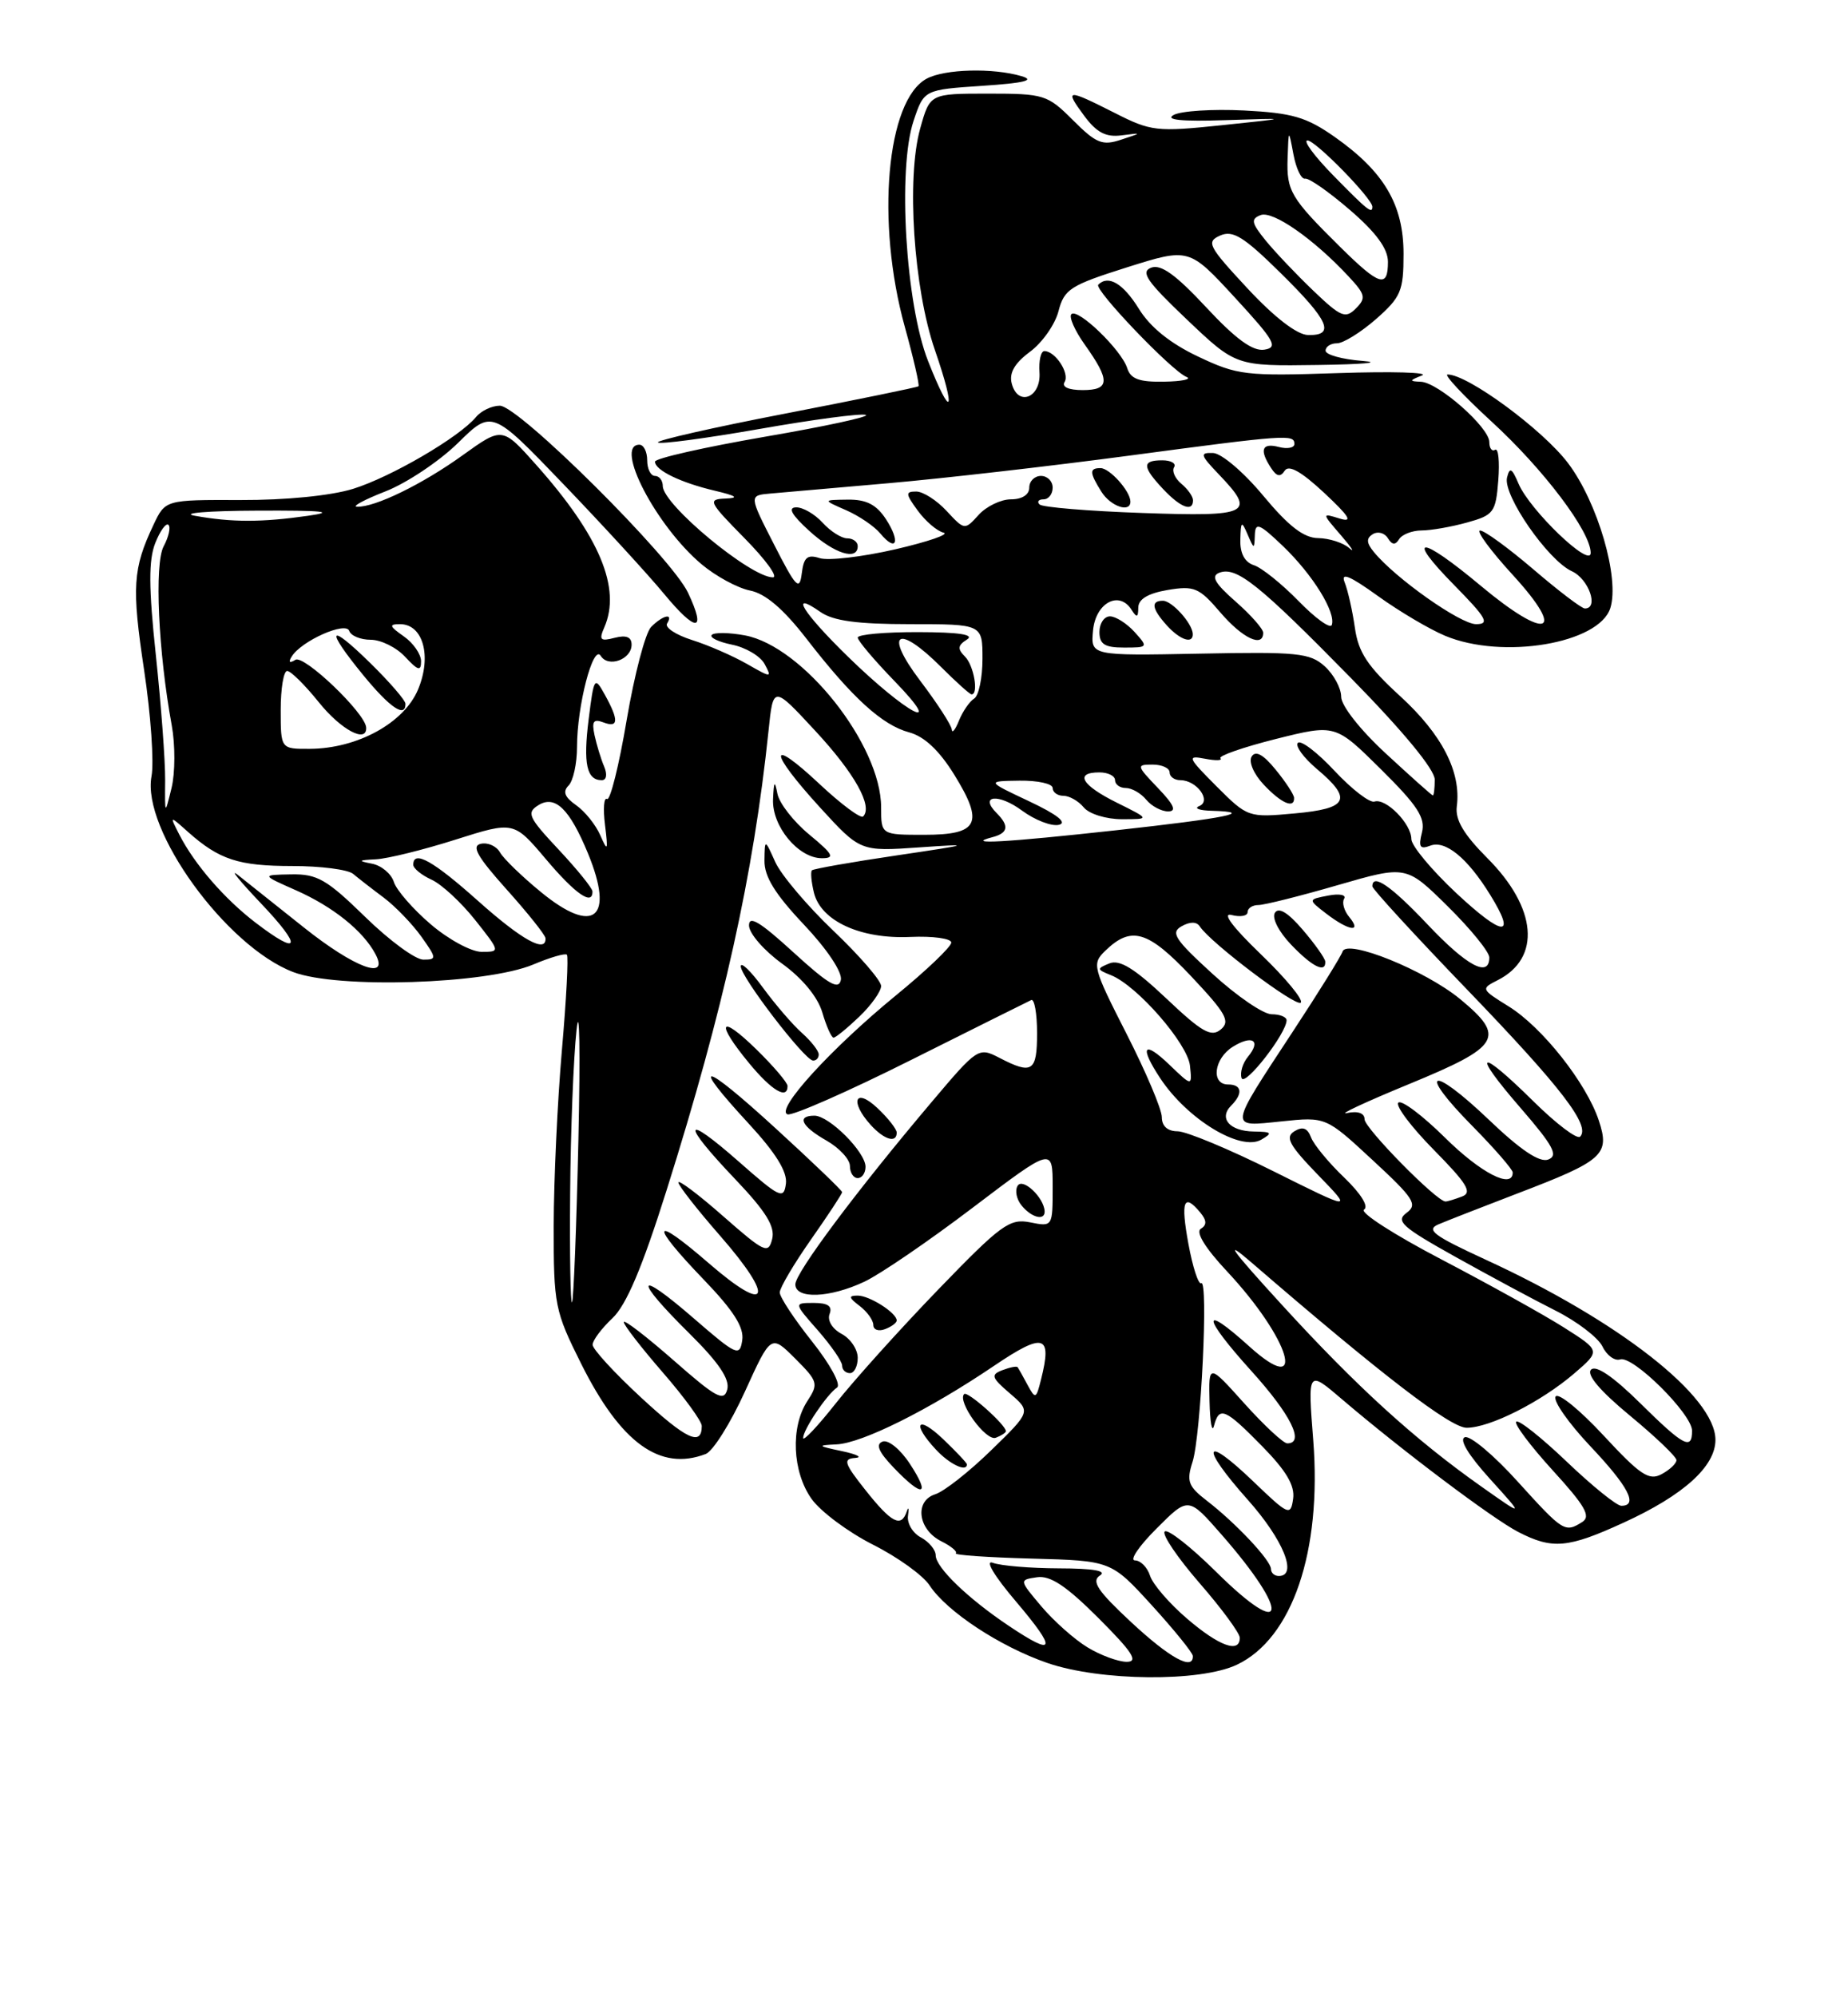 <?xml version="1.0" encoding="UTF-8" standalone="no"?>
<!DOCTYPE svg PUBLIC "-//W3C//DTD SVG 1.1//EN" "http://www.w3.org/Graphics/SVG/1.1/DTD/svg11.dtd" >
<svg xmlns="http://www.w3.org/2000/svg" xmlns:xlink="http://www.w3.org/1999/xlink" version="1.1" viewBox="0 0 237 256">
 <g >
 <path fill="currentColor"
d=" M 158.63 213.37 C 165.74 210.00 169.53 198.85 168.42 184.61 C 167.71 175.59 167.71 175.59 172.11 179.35 C 179.82 185.93 191.40 194.64 194.70 196.35 C 199.10 198.62 201.08 198.44 208.27 195.14 C 215.92 191.64 220.00 187.95 220.00 184.55 C 220.00 178.99 207.64 169.31 190.50 161.44 C 183.81 158.36 182.83 157.62 184.50 156.92 C 185.60 156.45 190.10 154.70 194.50 153.01 C 205.64 148.76 206.49 148.01 205.05 143.64 C 203.46 138.83 197.79 131.65 193.46 128.98 C 189.93 126.79 189.90 126.73 192.08 125.63 C 197.68 122.79 197.12 116.36 190.73 109.97 C 187.71 106.94 186.61 105.08 186.83 103.36 C 187.41 98.96 184.94 94.15 179.60 89.26 C 175.39 85.41 174.21 83.64 173.76 80.47 C 173.45 78.29 172.86 75.67 172.45 74.65 C 171.91 73.30 173.07 73.77 176.71 76.39 C 179.46 78.37 183.34 80.66 185.33 81.49 C 192.69 84.57 205.07 82.49 206.52 77.94 C 207.73 74.11 204.91 64.41 201.11 59.38 C 197.87 55.08 188.25 48.00 185.65 48.00 C 185.13 48.00 187.66 50.70 191.26 54.01 C 197.97 60.15 204.00 68.14 204.00 70.87 C 204.00 72.88 196.19 65.39 194.75 62.00 C 193.89 59.98 193.61 59.83 193.27 61.22 C 192.74 63.48 198.52 71.82 201.59 73.22 C 203.76 74.21 205.08 78.01 203.25 77.99 C 202.84 77.99 199.88 75.74 196.67 72.99 C 193.46 70.25 190.38 68.00 189.82 68.00 C 189.26 68.00 191.16 70.59 194.06 73.75 C 201.00 81.34 198.39 82.17 189.90 75.08 C 182.11 68.57 180.12 68.52 186.50 75.00 C 190.65 79.22 191.09 80.00 189.30 80.00 C 187.29 80.00 178.99 74.15 176.20 70.76 C 175.23 69.58 175.20 69.00 176.06 68.46 C 176.70 68.07 177.57 68.30 177.99 68.98 C 178.53 69.86 178.95 69.89 179.43 69.11 C 179.81 68.50 181.10 68.00 182.31 67.99 C 183.51 67.99 186.14 67.53 188.15 66.97 C 191.56 66.03 191.83 65.67 192.15 61.58 C 192.34 59.16 192.16 57.40 191.75 57.65 C 191.34 57.91 191.00 57.46 191.00 56.66 C 191.00 54.78 184.45 49.02 182.22 48.93 C 180.70 48.87 180.72 48.77 182.35 48.13 C 183.37 47.73 178.54 47.59 171.61 47.82 C 159.73 48.22 158.71 48.10 153.63 45.69 C 150.08 44.01 147.51 41.94 146.05 39.57 C 144.04 36.33 142.14 35.20 140.85 36.49 C 140.25 37.08 150.28 47.56 152.16 48.31 C 152.90 48.60 151.62 48.88 149.32 48.92 C 146.10 48.98 145.00 48.58 144.56 47.18 C 143.82 44.85 138.22 39.45 137.40 40.27 C 137.06 40.61 137.83 42.36 139.11 44.16 C 142.41 48.78 142.35 50.00 138.85 50.00 C 137.04 50.00 136.13 49.59 136.53 48.96 C 137.21 47.86 135.34 45.00 133.94 45.00 C 133.49 45.00 133.21 46.22 133.31 47.71 C 133.54 50.97 130.54 52.18 129.75 49.15 C 129.40 47.80 130.12 46.55 132.09 45.09 C 133.66 43.93 135.31 41.59 135.75 39.88 C 136.48 37.06 137.27 36.56 144.52 34.27 C 152.49 31.76 152.49 31.76 158.36 38.13 C 163.49 43.70 163.97 44.54 162.13 44.82 C 160.65 45.04 158.48 43.46 154.69 39.39 C 150.80 35.21 148.88 33.83 147.63 34.31 C 146.23 34.85 147.08 36.08 152.21 40.95 C 158.50 46.93 158.50 46.93 169.00 46.78 C 174.78 46.70 177.36 46.47 174.75 46.26 C 172.14 46.06 170.00 45.47 170.00 44.95 C 170.00 44.43 170.66 44.00 171.47 44.00 C 172.27 44.00 174.52 42.60 176.47 40.90 C 179.67 38.08 180.00 37.30 180.00 32.54 C 180.00 26.24 177.51 22.01 171.17 17.55 C 167.53 15.00 165.75 14.48 159.53 14.16 C 155.50 13.96 151.44 14.22 150.51 14.74 C 149.37 15.37 151.54 15.59 157.16 15.40 C 165.50 15.13 165.50 15.13 156.69 16.05 C 148.33 16.92 147.61 16.84 142.97 14.48 C 136.77 11.35 136.48 11.37 139.05 14.85 C 140.63 16.98 141.82 17.61 143.82 17.35 C 146.50 17.01 146.50 17.01 143.76 17.91 C 141.38 18.70 140.58 18.38 137.61 15.41 C 134.34 12.14 133.90 12.00 126.73 12.00 C 119.26 12.00 119.26 12.00 118.01 16.48 C 116.23 22.82 117.17 36.99 119.90 44.87 C 122.68 52.92 122.04 53.94 119.02 46.27 C 116.14 38.97 115.10 21.67 117.16 15.50 C 118.50 11.50 118.50 11.50 126.00 11.00 C 131.40 10.64 132.80 10.29 131.00 9.76 C 127.33 8.68 121.16 8.84 118.85 10.08 C 113.69 12.84 112.31 28.46 116.04 41.90 C 117.16 45.94 117.95 49.37 117.79 49.51 C 117.63 49.65 109.94 51.22 100.71 53.01 C 91.47 54.79 84.13 56.46 84.38 56.71 C 84.64 56.97 90.48 56.19 97.36 54.99 C 104.24 53.78 110.39 52.96 111.03 53.18 C 111.66 53.39 105.84 54.65 98.09 55.98 C 90.34 57.32 84.00 58.75 84.00 59.17 C 84.00 60.27 87.30 61.87 91.69 62.90 C 94.47 63.56 94.83 63.83 93.04 63.90 C 90.72 63.99 90.87 64.30 95.50 69.00 C 98.21 71.75 99.84 74.00 99.12 74.00 C 96.26 74.00 85.00 64.67 85.00 62.30 C 85.00 61.59 84.55 61.00 84.00 61.00 C 83.45 61.00 83.00 60.10 83.00 59.00 C 83.00 57.90 82.55 57.00 82.00 57.00 C 78.72 57.00 84.13 67.41 89.97 72.32 C 91.79 73.85 94.59 75.37 96.18 75.69 C 98.17 76.08 100.47 78.05 103.44 81.88 C 109.30 89.45 113.14 92.94 116.60 93.87 C 118.54 94.39 120.45 96.18 122.37 99.28 C 126.24 105.53 125.51 107.00 118.53 107.00 C 113.00 107.00 113.00 107.00 113.00 103.47 C 113.00 95.48 102.98 82.84 95.54 81.44 C 93.54 81.07 91.63 81.04 91.29 81.37 C 90.96 81.71 92.12 82.27 93.88 82.63 C 95.63 82.98 97.52 84.10 98.06 85.11 C 99.02 86.90 98.94 86.90 95.78 85.09 C 93.97 84.06 90.81 82.68 88.74 82.03 C 86.67 81.37 85.24 80.43 85.55 79.92 C 86.41 78.53 85.04 78.82 83.51 80.35 C 82.77 81.09 81.36 86.46 80.37 92.28 C 79.39 98.10 78.25 102.66 77.85 102.41 C 77.45 102.16 77.33 103.65 77.59 105.73 C 78.00 109.06 77.93 109.22 76.99 107.07 C 76.41 105.73 75.01 103.99 73.88 103.20 C 72.41 102.17 72.14 101.46 72.92 100.68 C 73.51 100.09 74.00 97.86 74.00 95.74 C 74.00 90.47 76.07 82.50 77.04 84.06 C 78.00 85.62 81.00 84.53 81.00 82.63 C 81.00 81.64 80.31 81.37 78.83 81.75 C 76.99 82.23 76.79 82.03 77.50 80.41 C 79.69 75.40 76.90 68.72 68.78 59.60 C 64.42 54.70 64.42 54.70 59.35 58.34 C 54.17 62.07 48.07 65.04 45.78 64.95 C 45.08 64.93 46.72 64.04 49.44 62.98 C 52.15 61.92 56.33 59.13 58.73 56.78 C 63.08 52.50 63.08 52.50 72.29 62.09 C 77.36 67.37 83.14 73.67 85.14 76.09 C 89.30 81.12 90.64 81.07 88.24 75.98 C 86.13 71.47 66.52 52.00 64.10 52.00 C 63.08 52.00 61.71 52.65 61.05 53.45 C 58.89 56.05 50.14 61.15 45.27 62.66 C 42.42 63.54 36.62 64.11 30.85 64.09 C 21.20 64.06 21.20 64.06 19.68 67.28 C 17.03 72.88 16.88 75.24 18.48 85.88 C 19.34 91.59 19.77 97.72 19.43 99.50 C 18.15 106.34 28.98 121.30 37.60 124.59 C 43.27 126.76 62.38 126.15 68.40 123.62 C 70.55 122.71 72.49 122.15 72.70 122.37 C 72.92 122.59 72.63 128.11 72.06 134.63 C 71.49 141.16 71.02 151.28 71.01 157.12 C 71.00 167.28 71.15 168.03 74.54 174.81 C 79.62 184.97 84.65 188.61 90.51 186.36 C 91.43 186.01 93.69 182.41 95.53 178.37 C 98.87 171.03 98.87 171.03 101.98 174.13 C 104.91 177.06 104.99 177.36 103.54 179.58 C 101.36 182.91 101.61 188.65 104.09 192.13 C 105.24 193.74 108.77 196.37 111.93 197.97 C 115.10 199.56 118.38 201.92 119.22 203.21 C 121.41 206.55 128.23 211.04 134.30 213.14 C 141.11 215.49 153.91 215.61 158.63 213.37 Z  M 77.48 98.25 C 77.07 97.29 76.52 95.48 76.25 94.24 C 75.87 92.46 76.11 92.11 77.38 92.59 C 79.33 93.34 79.39 92.33 77.56 89.03 C 76.25 86.66 76.17 86.78 75.49 92.21 C 74.78 97.89 75.24 100.00 77.17 100.00 C 77.78 100.00 77.91 99.27 77.48 98.25 Z  M 139.46 211.14 C 137.78 210.12 135.13 207.76 133.55 205.89 C 130.69 202.50 130.69 202.50 133.00 202.16 C 134.70 201.91 136.75 203.27 140.89 207.41 C 145.26 211.78 146.04 213.00 144.49 213.00 C 143.40 212.99 141.13 212.16 139.46 211.14 Z  M 145.06 207.91 C 140.77 203.92 139.93 202.66 141.06 201.94 C 142.01 201.34 140.23 201.03 135.83 201.02 C 132.16 201.01 128.34 200.69 127.33 200.31 C 126.26 199.91 127.51 202.00 130.33 205.31 C 135.61 211.54 135.35 212.39 129.39 208.40 C 124.13 204.88 120.00 200.90 120.00 199.35 C 120.00 198.65 119.14 197.61 118.09 197.05 C 117.04 196.49 116.30 195.23 116.45 194.26 C 116.59 193.29 116.52 193.06 116.28 193.75 C 115.57 195.84 114.32 195.19 111.00 191.00 C 108.26 187.55 108.08 186.98 109.67 186.87 C 110.67 186.80 109.92 186.41 108.00 186.00 C 104.81 185.33 104.75 185.25 107.28 185.13 C 110.57 184.98 119.15 180.70 127.50 175.05 C 133.88 170.74 134.96 171.06 133.51 176.81 C 132.88 179.33 132.79 179.37 131.77 177.49 C 131.19 176.39 130.61 175.38 130.50 175.23 C 130.38 175.08 129.51 175.25 128.55 175.62 C 127.03 176.20 127.14 176.56 129.52 178.60 C 132.22 180.92 132.22 180.92 127.11 185.89 C 124.30 188.63 121.08 191.16 119.95 191.52 C 117.24 192.38 117.72 196.06 120.74 197.56 C 121.98 198.18 122.80 198.86 122.58 199.09 C 122.35 199.32 126.74 199.62 132.33 199.77 C 142.50 200.04 142.50 200.04 147.73 205.77 C 150.60 208.92 152.96 211.84 152.98 212.25 C 153.04 214.18 150.03 212.53 145.06 207.91 Z  M 116.70 187.64 C 115.48 185.77 113.92 184.50 113.19 184.77 C 112.26 185.12 112.68 186.10 114.63 188.13 C 118.34 192.01 119.40 191.76 116.70 187.64 Z  M 124.00 187.69 C 124.00 187.51 122.65 186.08 121.00 184.50 C 117.65 181.29 116.85 182.39 120.04 185.81 C 121.78 187.68 124.00 188.73 124.00 187.69 Z  M 129.00 183.44 C 129.00 182.63 124.08 178.25 123.65 178.68 C 122.72 179.62 126.44 184.77 127.71 184.28 C 128.42 184.01 129.00 183.63 129.00 183.44 Z  M 152.24 207.47 C 149.97 205.53 147.84 203.06 147.49 201.97 C 147.15 200.89 146.27 200.00 145.55 200.00 C 144.83 200.00 146.07 198.16 148.32 195.92 C 152.40 191.83 152.40 191.83 156.64 196.67 C 165.55 206.84 165.07 210.47 156.00 201.50 C 152.73 198.26 149.74 195.92 149.37 196.30 C 148.99 196.67 151.01 199.65 153.84 202.91 C 156.68 206.17 159.00 209.33 159.00 209.92 C 159.00 211.95 156.36 211.00 152.24 207.47 Z  M 163.00 201.11 C 163.00 200.01 158.48 195.20 154.76 192.34 C 152.38 190.50 152.14 189.86 152.94 187.37 C 154.02 184.00 154.99 163.89 154.05 164.47 C 153.70 164.69 152.96 162.42 152.41 159.43 C 151.40 153.93 151.81 152.86 153.93 155.41 C 154.77 156.43 154.79 157.01 154.00 157.50 C 153.31 157.93 154.57 159.97 157.34 162.93 C 165.50 171.65 167.78 179.41 160.17 172.53 C 153.98 166.94 154.17 168.74 160.50 175.74 C 165.54 181.31 167.37 185.00 165.09 185.00 C 164.59 185.00 162.12 182.70 159.59 179.89 C 155.00 174.78 155.00 174.78 155.12 179.64 C 155.18 182.31 155.44 183.71 155.69 182.75 C 156.36 180.20 157.11 180.52 161.88 185.38 C 164.96 188.52 166.08 190.41 165.84 192.10 C 165.52 194.34 165.26 194.23 160.72 189.87 C 154.30 183.71 153.85 185.31 160.04 192.25 C 164.58 197.35 166.47 202.00 164.00 202.00 C 163.45 202.00 163.00 201.60 163.00 201.11 Z  M 194.64 189.90 C 191.61 186.54 188.56 183.98 187.87 184.21 C 187.09 184.47 188.29 186.47 191.06 189.53 C 195.50 194.43 195.50 194.43 190.00 190.55 C 181.42 184.50 173.95 177.70 164.35 167.19 C 157.85 160.09 156.83 158.66 160.50 161.82 C 177.24 176.26 186.02 183.00 188.09 183.00 C 191.07 183.00 197.63 179.69 201.89 176.04 C 205.27 173.13 205.27 173.13 200.59 170.16 C 198.02 168.53 190.95 164.61 184.89 161.44 C 178.83 158.28 174.35 155.40 174.93 155.04 C 175.57 154.65 174.54 153.00 172.40 150.94 C 170.42 149.05 168.50 146.73 168.14 145.79 C 167.68 144.57 167.06 144.35 166.00 145.00 C 164.78 145.75 165.33 146.77 169.00 150.56 C 173.50 155.20 173.50 155.20 163.27 150.10 C 157.64 147.29 152.13 145.00 151.02 145.00 C 149.74 145.00 149.00 144.34 149.00 143.19 C 149.00 142.19 146.96 137.38 144.47 132.50 C 140.14 124.00 140.02 123.54 141.72 121.89 C 145.08 118.62 147.21 119.25 152.77 125.14 C 157.26 129.91 157.82 130.91 156.55 131.96 C 155.33 132.97 154.13 132.29 149.57 127.97 C 145.49 124.12 143.59 122.95 142.28 123.48 C 140.63 124.15 140.64 124.26 142.50 125.00 C 145.85 126.35 152.30 133.75 152.61 136.59 C 152.89 139.27 152.89 139.27 149.95 136.45 C 146.65 133.29 146.10 134.11 148.78 138.18 C 152.26 143.46 159.10 147.62 161.76 146.07 C 163.25 145.21 163.11 145.06 160.81 145.03 C 157.72 145.00 156.26 143.34 157.89 141.71 C 159.44 140.16 159.27 139.00 157.50 139.00 C 155.27 139.00 155.68 135.68 158.10 134.17 C 160.61 132.60 161.78 133.36 160.05 135.44 C 159.37 136.26 159.00 137.49 159.23 138.18 C 159.62 139.35 165.00 132.44 165.00 130.77 C 165.00 130.35 164.14 130.00 163.08 130.00 C 162.02 130.00 158.62 127.67 155.51 124.83 C 150.66 120.40 150.09 119.53 151.54 118.72 C 152.62 118.11 153.47 118.12 153.87 118.74 C 155.24 120.85 166.21 129.12 166.82 128.51 C 167.18 128.15 164.87 125.36 161.69 122.30 C 158.06 118.81 156.67 116.94 157.95 117.28 C 159.08 117.57 160.00 117.40 160.00 116.91 C 160.00 116.41 160.62 116.00 161.39 116.00 C 162.15 116.00 166.73 114.85 171.56 113.45 C 180.34 110.91 180.34 110.91 185.67 116.17 C 188.60 119.06 191.00 122.01 191.00 122.72 C 191.00 125.36 188.13 123.83 183.09 118.50 C 178.41 113.55 176.00 111.89 176.00 113.61 C 176.00 113.95 181.51 119.95 188.25 126.94 C 200.28 139.43 204.02 144.31 202.64 145.69 C 202.26 146.07 199.59 144.05 196.69 141.19 C 189.58 134.17 188.61 134.63 195.00 142.00 C 199.21 146.86 199.88 148.11 198.56 148.62 C 197.45 149.04 195.03 147.43 190.92 143.50 C 183.47 136.40 181.68 137.09 188.81 144.31 C 191.66 147.20 194.00 149.89 194.00 150.28 C 194.00 152.46 189.91 150.36 185.31 145.81 C 182.41 142.95 179.73 140.94 179.33 141.33 C 178.94 141.73 180.99 144.45 183.89 147.39 C 188.16 151.72 188.85 152.85 187.50 153.36 C 186.58 153.71 185.63 154.00 185.38 154.00 C 184.25 154.00 175.00 144.60 175.00 143.46 C 175.00 142.67 174.15 142.37 172.75 142.66 C 171.51 142.93 175.11 141.25 180.75 138.93 C 192.45 134.12 193.16 132.93 187.25 128.05 C 182.78 124.37 172.73 120.31 172.18 121.96 C 171.98 122.57 169.11 127.19 165.80 132.22 C 157.48 144.89 157.54 144.43 164.35 143.73 C 170.04 143.14 170.04 143.14 176.04 148.70 C 181.34 153.60 181.85 154.39 180.38 155.46 C 178.95 156.51 179.80 157.27 186.61 161.07 C 190.95 163.49 196.75 166.61 199.50 167.99 C 202.25 169.37 204.95 171.44 205.51 172.58 C 206.06 173.73 207.09 174.47 207.78 174.24 C 209.40 173.70 217.00 181.24 217.00 183.38 C 217.00 185.93 215.93 185.36 210.29 179.79 C 206.88 176.43 204.67 174.93 204.05 175.55 C 203.42 176.18 205.19 178.27 209.04 181.45 C 212.32 184.16 215.00 186.72 215.00 187.15 C 215.00 187.58 214.14 188.39 213.09 188.95 C 211.48 189.82 210.35 189.06 205.65 183.99 C 202.60 180.70 199.84 178.46 199.50 179.00 C 199.16 179.55 201.16 182.40 203.94 185.35 C 208.85 190.54 210.13 193.00 207.93 193.00 C 207.33 193.00 204.18 190.45 200.92 187.34 C 197.66 184.23 194.75 181.92 194.45 182.22 C 194.16 182.51 196.27 185.32 199.13 188.46 C 203.27 192.99 204.06 194.35 202.93 195.07 C 200.69 196.48 200.49 196.35 194.64 189.90 Z  M 169.96 123.25 C 169.94 122.84 168.64 121.00 167.07 119.17 C 165.18 116.96 163.98 116.23 163.50 117.00 C 163.09 117.66 164.00 119.43 165.58 121.08 C 168.29 123.92 170.04 124.78 169.96 123.25 Z  M 173.04 117.54 C 172.37 116.74 172.08 115.68 172.38 115.19 C 172.69 114.69 171.77 114.51 170.33 114.79 C 167.73 115.29 167.73 115.29 170.11 117.12 C 172.98 119.32 174.72 119.58 173.04 117.54 Z  M 82.21 179.12 C 78.79 175.96 76.00 172.92 76.00 172.36 C 76.00 171.80 77.14 170.28 78.53 168.97 C 80.32 167.29 82.35 162.51 85.49 152.55 C 92.79 129.43 96.64 112.09 98.56 93.68 C 99.16 87.85 99.16 87.85 104.56 93.68 C 109.61 99.12 111.98 103.36 110.69 104.65 C 110.38 104.95 107.85 103.07 105.07 100.46 C 98.48 94.30 98.54 96.24 105.16 103.49 C 110.33 109.14 110.33 109.14 117.91 108.61 C 124.84 108.13 124.59 108.22 115.00 109.64 C 109.22 110.49 104.33 111.36 104.13 111.55 C 103.93 111.75 104.05 113.04 104.39 114.44 C 105.30 118.06 110.37 120.38 116.75 120.09 C 119.64 119.96 122.00 120.29 122.00 120.81 C 122.00 121.34 118.83 124.37 114.95 127.54 C 106.59 134.38 99.37 142.29 101.00 142.83 C 101.63 143.04 108.75 139.91 116.82 135.87 C 124.90 131.83 131.84 128.37 132.25 128.18 C 132.66 127.99 133.00 129.90 133.00 132.42 C 133.00 137.36 132.38 137.77 128.18 135.59 C 125.49 134.20 125.38 134.27 119.48 141.25 C 109.89 152.58 102.00 163.13 102.00 164.62 C 102.00 166.54 106.42 166.37 110.85 164.28 C 112.86 163.34 119.11 159.07 124.75 154.79 C 135.00 147.02 135.00 147.02 135.00 152.14 C 135.00 157.24 135.00 157.25 132.10 156.67 C 129.48 156.15 128.37 156.96 120.31 165.30 C 115.42 170.36 109.53 176.90 107.21 179.84 C 104.89 182.78 103.00 184.79 103.00 184.31 C 103.00 183.25 106.03 178.74 107.35 177.84 C 107.89 177.48 106.47 174.87 104.16 171.96 C 101.87 169.09 100.00 166.25 100.00 165.66 C 100.00 165.07 101.80 162.02 104.00 158.88 C 106.20 155.75 108.00 153.01 108.00 152.80 C 108.00 152.59 104.17 148.92 99.50 144.65 C 90.04 135.99 88.32 135.69 96.04 144.04 C 99.50 147.79 100.99 150.20 100.79 151.72 C 100.52 153.77 100.03 153.54 94.75 148.89 C 87.55 142.56 87.29 143.80 94.28 151.13 C 98.23 155.28 99.42 157.20 99.03 158.80 C 98.54 160.77 98.06 160.55 92.75 155.89 C 89.59 153.11 87.00 151.16 87.00 151.56 C 87.00 151.95 89.41 155.03 92.35 158.39 C 99.45 166.51 98.61 168.59 90.91 161.92 C 83.58 155.57 83.23 156.72 90.27 164.03 C 94.08 167.99 95.44 170.13 95.19 171.78 C 94.87 173.92 94.47 173.74 88.93 168.94 C 81.53 162.53 81.18 163.77 88.38 170.88 C 92.16 174.62 93.61 176.76 93.27 178.08 C 92.85 179.70 91.86 179.17 86.39 174.36 C 82.87 171.28 80.00 169.07 80.00 169.46 C 80.00 169.84 82.25 172.74 85.00 175.91 C 87.75 179.07 90.00 182.16 90.00 182.77 C 90.00 185.42 88.03 184.50 82.21 179.12 Z  M 110.00 174.04 C 110.00 172.95 109.07 171.57 107.92 170.96 C 106.73 170.32 106.08 169.24 106.39 168.42 C 106.78 167.42 106.18 167.00 104.37 167.00 C 101.79 167.00 101.79 167.00 104.90 170.53 C 106.60 172.48 108.00 174.50 108.00 175.03 C 108.00 175.57 108.45 176.00 109.00 176.00 C 109.55 176.00 110.00 175.12 110.00 174.04 Z  M 115.00 169.25 C 115.00 168.28 111.52 166.06 110.00 166.06 C 108.79 166.06 108.84 166.32 110.25 167.39 C 111.21 168.12 112.00 169.22 112.00 169.83 C 112.00 170.44 112.67 170.68 113.50 170.36 C 114.33 170.05 115.00 169.55 115.00 169.25 Z  M 133.97 155.25 C 133.89 153.49 131.17 150.92 130.51 151.98 C 130.13 152.59 130.37 153.74 131.04 154.54 C 132.32 156.09 134.02 156.50 133.97 155.25 Z  M 111.00 149.55 C 111.00 147.66 106.34 143.00 104.45 143.00 C 102.12 143.00 102.78 144.37 106.01 146.20 C 107.65 147.14 109.00 148.60 109.00 149.45 C 109.00 150.30 109.45 151.00 110.00 151.00 C 110.55 151.00 111.00 150.35 111.00 149.55 Z  M 115.00 145.17 C 115.00 144.72 113.88 143.29 112.50 142.00 C 109.66 139.34 108.95 141.18 111.65 144.17 C 113.39 146.09 115.00 146.57 115.00 145.17 Z  M 101.00 139.20 C 101.00 138.76 99.20 136.65 97.00 134.50 C 92.27 129.88 91.70 130.97 96.07 136.27 C 98.97 139.79 101.00 140.99 101.00 139.20 Z  M 105.00 135.15 C 105.00 134.69 104.03 133.45 102.85 132.40 C 101.67 131.36 99.42 128.74 97.85 126.60 C 96.28 124.45 95.00 123.22 95.00 123.86 C 95.00 125.21 103.13 135.82 104.25 135.93 C 104.66 135.97 105.00 135.62 105.00 135.15 Z  M 110.20 130.31 C 111.74 128.84 113.00 127.06 113.00 126.38 C 113.00 125.69 110.25 122.51 106.89 119.31 C 103.54 116.12 100.18 112.15 99.43 110.50 C 98.08 107.50 98.08 107.50 98.04 110.31 C 98.01 112.35 99.40 114.60 103.09 118.50 C 106.06 121.64 108.03 124.59 107.84 125.59 C 107.57 126.94 106.25 126.17 101.75 122.06 C 97.46 118.14 96.02 117.27 96.06 118.65 C 96.09 119.67 98.01 121.86 100.31 123.52 C 102.90 125.39 104.87 127.78 105.46 129.77 C 105.98 131.55 106.63 133.00 106.90 133.00 C 107.17 133.00 108.65 131.79 110.20 130.31 Z  M 103.80 106.98 C 101.78 105.32 99.94 102.96 99.70 101.73 C 99.36 99.96 99.24 100.11 99.14 102.44 C 98.98 105.89 102.38 110.00 105.40 110.00 C 107.12 110.00 106.85 109.50 103.80 106.98 Z  M 73.12 152.92 C 73.18 144.99 73.55 135.57 73.94 132.00 C 74.32 128.43 74.43 134.72 74.18 146.00 C 73.93 157.28 73.56 166.69 73.36 166.92 C 73.16 167.15 73.05 160.85 73.12 152.92 Z  M 38.95 118.86 C 35.40 116.04 31.60 113.01 30.50 112.14 C 29.40 111.27 30.73 112.91 33.46 115.78 C 38.84 121.44 38.50 122.64 32.76 118.25 C 28.78 115.20 24.96 110.80 23.01 107.00 C 21.73 104.50 21.73 104.50 24.11 106.63 C 28.12 110.19 30.59 111.00 37.48 111.00 C 41.11 111.00 44.63 111.45 45.29 112.01 C 45.96 112.57 47.72 113.94 49.21 115.05 C 50.70 116.17 52.87 118.42 54.03 120.04 C 56.01 122.83 56.03 123.00 54.29 123.00 C 53.27 123.00 49.91 120.53 46.81 117.50 C 41.90 112.71 40.68 112.01 37.34 112.07 C 33.50 112.14 33.50 112.14 38.00 114.13 C 42.70 116.22 46.53 119.28 48.13 122.25 C 50.01 125.74 45.49 124.07 38.95 118.86 Z  M 55.24 118.47 C 52.97 116.53 50.84 114.09 50.51 113.04 C 50.18 111.99 48.91 110.93 47.70 110.70 C 45.85 110.34 45.93 110.25 48.21 110.14 C 49.70 110.06 54.29 108.93 58.41 107.62 C 65.89 105.25 65.89 105.25 70.01 110.12 C 73.78 114.59 76.03 116.15 75.98 114.25 C 75.97 113.84 74.02 111.43 71.64 108.89 C 67.76 104.75 67.49 104.17 69.05 103.20 C 71.19 101.87 73.05 103.68 75.40 109.37 C 78.85 117.72 76.18 119.92 69.39 114.35 C 66.94 112.35 64.57 110.05 64.12 109.25 C 63.67 108.45 62.57 107.95 61.67 108.15 C 60.42 108.42 61.20 109.79 64.97 114.00 C 67.69 117.03 69.93 119.84 69.96 120.25 C 70.07 122.22 66.95 120.50 61.34 115.50 C 55.54 110.32 53.00 108.90 53.00 110.84 C 53.00 111.30 54.05 112.16 55.34 112.75 C 56.63 113.33 59.14 115.66 60.93 117.91 C 64.17 122.00 64.17 122.00 61.76 122.00 C 60.44 122.00 57.51 120.41 55.24 118.47 Z  M 186.75 114.46 C 183.59 111.50 181.00 108.39 181.00 107.54 C 181.00 105.58 177.73 102.26 176.27 102.74 C 175.67 102.94 173.37 101.17 171.16 98.81 C 168.96 96.45 166.84 94.83 166.45 95.21 C 166.07 95.60 167.16 97.10 168.87 98.55 C 173.51 102.45 172.92 103.64 166.02 104.26 C 160.10 104.80 160.00 104.77 156.02 100.79 C 152.30 97.06 152.19 96.80 154.54 97.25 C 155.93 97.52 156.82 97.49 156.52 97.19 C 156.22 96.89 159.41 95.78 163.61 94.72 C 171.25 92.81 171.25 92.81 177.09 98.59 C 181.81 103.26 182.83 104.83 182.36 106.70 C 181.89 108.56 182.10 108.90 183.43 108.39 C 185.36 107.65 188.20 109.97 191.11 114.69 C 194.53 120.21 192.82 120.12 186.75 114.46 Z  M 165.96 102.25 C 165.94 101.84 164.88 100.21 163.59 98.64 C 162.00 96.69 161.02 96.16 160.52 96.97 C 160.11 97.63 160.78 99.21 162.07 100.57 C 164.32 102.97 166.03 103.71 165.96 102.25 Z  M 127.25 107.31 C 129.30 106.78 129.46 105.86 127.82 104.22 C 125.53 101.93 128.06 101.67 131.06 103.89 C 132.73 105.12 134.86 105.94 135.80 105.72 C 136.91 105.45 135.60 104.41 132.00 102.71 C 126.50 100.12 126.50 100.12 130.75 100.06 C 133.09 100.03 135.00 100.45 135.00 101.00 C 135.00 101.55 135.62 102.00 136.38 102.00 C 137.14 102.00 138.32 102.67 139.00 103.50 C 139.69 104.33 141.87 105.00 143.87 105.00 C 147.50 105.00 147.50 105.00 143.25 102.89 C 138.70 100.64 137.75 99.00 141.00 99.00 C 142.10 99.00 143.00 99.45 143.00 100.00 C 143.00 100.55 143.62 101.00 144.38 101.00 C 145.14 101.00 146.32 101.67 147.00 102.50 C 147.68 103.33 148.95 104.00 149.81 104.00 C 150.94 104.00 150.57 103.16 148.50 101.00 C 145.74 98.12 145.72 98.00 147.81 98.00 C 149.02 98.00 150.00 98.45 150.00 99.00 C 150.00 99.55 150.62 100.00 151.38 100.00 C 153.48 100.00 155.42 102.67 153.79 103.32 C 153.08 103.61 153.81 103.88 155.42 103.92 C 161.14 104.08 157.29 104.86 143.12 106.42 C 128.92 107.98 123.53 108.28 127.25 107.31 Z  M 21.18 100.00 C 21.20 97.53 20.66 90.33 19.99 84.00 C 19.06 75.31 19.05 71.79 19.91 69.61 C 20.54 68.02 21.30 66.97 21.61 67.28 C 21.91 67.58 21.63 68.82 20.99 70.02 C 19.78 72.27 20.30 83.57 22.03 93.00 C 22.48 95.47 22.47 99.08 22.00 101.00 C 21.14 104.50 21.14 104.50 21.18 100.00 Z  M 177.75 96.60 C 174.45 93.56 172.00 90.45 172.00 89.30 C 172.00 88.21 171.05 86.45 169.89 85.40 C 168.00 83.69 166.38 83.53 153.83 83.78 C 139.87 84.05 139.87 84.05 140.18 80.79 C 140.52 77.26 143.53 75.65 145.11 78.15 C 145.79 79.22 145.97 79.16 145.98 77.88 C 145.99 76.79 147.23 76.05 149.75 75.62 C 153.15 75.05 153.78 75.31 156.50 78.49 C 159.34 81.81 162.00 83.07 162.00 81.10 C 162.00 80.61 160.40 78.80 158.45 77.09 C 155.79 74.76 155.27 73.83 156.37 73.41 C 158.57 72.57 161.43 74.86 173.25 86.90 C 179.95 93.72 184.00 98.63 184.00 99.92 C 184.00 101.07 183.89 101.98 183.75 101.95 C 183.61 101.93 180.91 99.52 177.75 96.60 Z  M 145.50 81.00 C 144.50 79.90 143.08 79.00 142.35 79.00 C 141.61 79.00 141.00 79.90 141.00 81.00 C 141.00 82.58 141.67 83.00 144.15 83.00 C 147.25 83.00 147.27 82.96 145.50 81.00 Z  M 152.97 81.25 C 152.91 79.89 150.30 77.00 149.14 77.00 C 147.55 77.00 147.72 78.03 149.65 80.17 C 151.35 82.04 153.02 82.59 152.97 81.25 Z  M 36.00 91.00 C 36.00 88.25 36.37 86.00 36.83 86.00 C 37.29 86.00 39.11 87.80 40.88 90.00 C 43.72 93.54 47.07 95.33 46.96 93.25 C 46.86 91.41 38.99 83.89 37.89 84.57 C 37.13 85.04 36.95 84.88 37.41 84.15 C 38.65 82.14 44.37 79.60 44.79 80.87 C 45.00 81.49 46.24 82.00 47.54 82.00 C 48.85 82.00 50.84 82.98 51.96 84.19 C 53.62 85.97 54.00 86.07 54.00 84.75 C 54.00 83.85 53.00 82.41 51.78 81.56 C 49.92 80.26 49.85 80.00 51.30 80.00 C 54.26 80.00 55.40 84.11 53.62 88.36 C 51.83 92.66 45.85 95.94 39.75 95.98 C 36.00 96.00 36.00 96.00 36.00 91.00 Z  M 52.00 90.21 C 52.00 89.77 49.98 87.43 47.50 85.00 C 42.08 79.68 41.63 80.49 46.62 86.58 C 50.01 90.71 52.00 92.06 52.00 90.21 Z  M 122.06 93.50 C 122.02 92.95 120.20 90.14 118.01 87.25 C 113.31 81.05 115.09 79.89 120.70 85.50 C 122.62 87.42 124.38 89.00 124.60 89.00 C 125.54 89.00 124.89 85.29 123.76 84.16 C 122.77 83.17 122.82 82.72 124.01 81.97 C 125.02 81.34 123.00 81.03 117.75 81.02 C 113.49 81.01 110.00 81.32 110.00 81.72 C 110.00 82.11 112.14 84.64 114.75 87.33 C 121.42 94.22 116.28 91.51 108.75 84.17 C 102.94 78.50 101.14 75.58 105.22 78.44 C 106.85 79.58 109.94 80.00 116.72 80.00 C 126.00 80.00 126.00 80.00 126.00 84.44 C 126.00 86.88 125.52 89.18 124.93 89.54 C 124.34 89.91 123.47 91.17 122.99 92.35 C 122.52 93.53 122.10 94.05 122.06 93.50 Z  M 166.54 77.04 C 164.37 74.82 161.79 72.75 160.80 72.44 C 159.63 72.06 159.02 70.93 159.07 69.18 C 159.13 66.78 159.23 66.71 160.00 68.50 C 160.84 70.44 160.86 70.44 160.93 68.55 C 160.99 66.89 161.51 67.10 164.59 70.05 C 168.38 73.70 171.34 78.49 170.80 80.10 C 170.62 80.64 168.70 79.26 166.54 77.04 Z  M 99.28 69.81 C 96.05 63.50 96.05 63.50 98.78 63.26 C 100.27 63.13 107.12 62.53 114.00 61.93 C 120.88 61.33 134.68 59.75 144.67 58.42 C 165.06 55.70 166.00 55.64 166.00 56.91 C 166.00 57.40 165.10 57.58 164.00 57.29 C 161.82 56.72 161.48 57.66 163.02 60.00 C 163.73 61.09 164.21 61.18 164.76 60.33 C 165.28 59.53 166.89 60.44 169.81 63.16 C 173.08 66.22 173.56 67.00 171.80 66.46 C 169.50 65.75 169.50 65.75 171.99 68.63 C 173.35 70.21 173.82 70.94 173.04 70.25 C 172.25 69.56 170.45 68.99 169.05 68.97 C 167.20 68.95 165.26 67.45 162.00 63.53 C 159.50 60.52 156.64 58.09 155.56 58.06 C 153.84 58.01 153.92 58.30 156.31 60.80 C 161.13 65.83 160.32 66.24 146.49 65.75 C 139.61 65.51 133.69 65.02 133.32 64.66 C 132.96 64.30 133.19 64.00 133.83 64.00 C 134.48 64.00 135.00 63.33 135.00 62.50 C 135.00 61.67 134.32 61.00 133.50 61.00 C 132.68 61.00 132.00 61.67 132.00 62.50 C 132.00 63.41 131.07 64.00 129.65 64.00 C 128.37 64.00 126.50 64.90 125.51 65.99 C 123.72 67.97 123.70 67.97 121.40 65.49 C 120.13 64.12 118.38 63.00 117.50 63.00 C 116.10 63.00 116.12 63.29 117.70 65.45 C 118.69 66.80 120.17 68.07 121.00 68.27 C 121.83 68.47 119.04 69.43 114.81 70.41 C 110.58 71.38 106.23 71.89 105.13 71.54 C 103.53 71.03 103.08 71.42 102.82 73.52 C 102.54 75.78 102.08 75.30 99.28 69.81 Z  M 110.00 70.00 C 110.00 69.45 109.39 69.00 108.65 69.00 C 107.92 69.00 106.50 68.10 105.50 67.00 C 104.50 65.90 102.97 65.01 102.10 65.03 C 101.00 65.05 101.52 65.98 103.77 68.03 C 107.00 70.98 110.00 71.92 110.00 70.00 Z  M 113.61 66.53 C 112.39 64.67 111.10 64.01 108.73 64.04 C 105.50 64.08 105.50 64.08 108.50 65.39 C 110.15 66.11 112.13 67.45 112.89 68.37 C 114.97 70.87 115.52 69.45 113.61 66.53 Z  M 144.97 64.25 C 144.91 62.89 142.30 60.00 141.14 60.00 C 139.69 60.00 139.71 60.56 141.24 63.01 C 142.44 64.93 145.03 65.79 144.97 64.25 Z  M 153.00 64.12 C 153.00 63.64 152.33 62.69 151.51 62.01 C 150.69 61.33 150.27 60.37 150.57 59.89 C 150.87 59.40 150.19 59.00 149.06 59.00 C 146.44 59.00 146.46 59.80 149.17 62.69 C 151.41 65.07 153.00 65.66 153.00 64.12 Z  M 25.00 66.11 C 23.07 65.77 26.68 65.47 33.00 65.45 C 41.43 65.41 43.17 65.59 39.50 66.11 C 33.56 66.96 29.74 66.96 25.00 66.11 Z  M 160.00 36.98 C 154.95 31.55 154.66 31.00 156.48 30.19 C 158.11 29.47 159.50 30.33 164.23 34.99 C 170.44 41.10 171.29 43.03 167.75 42.94 C 166.34 42.91 163.46 40.69 160.00 36.98 Z  M 168.44 37.27 C 166.27 35.20 163.52 32.30 162.32 30.83 C 160.49 28.57 160.38 28.07 161.67 27.57 C 163.23 26.97 168.47 30.62 172.94 35.42 C 175.12 37.75 175.22 38.21 173.88 39.54 C 172.55 40.88 171.95 40.63 168.44 37.27 Z  M 171.89 31.67 C 165.51 25.37 164.99 24.48 165.13 20.29 C 165.26 16.50 165.26 16.50 165.88 19.79 C 166.22 21.60 166.89 23.00 167.37 22.90 C 167.86 22.79 170.44 24.60 173.12 26.91 C 176.48 29.80 178.00 31.87 178.00 33.56 C 178.00 36.97 176.92 36.64 171.89 31.67 Z  M 171.00 22.50 C 168.57 20.02 167.07 18.00 167.68 18.00 C 168.71 18.00 176.00 25.45 176.00 26.50 C 176.00 27.46 175.38 26.97 171.00 22.50 Z "/>
</g>
</svg>